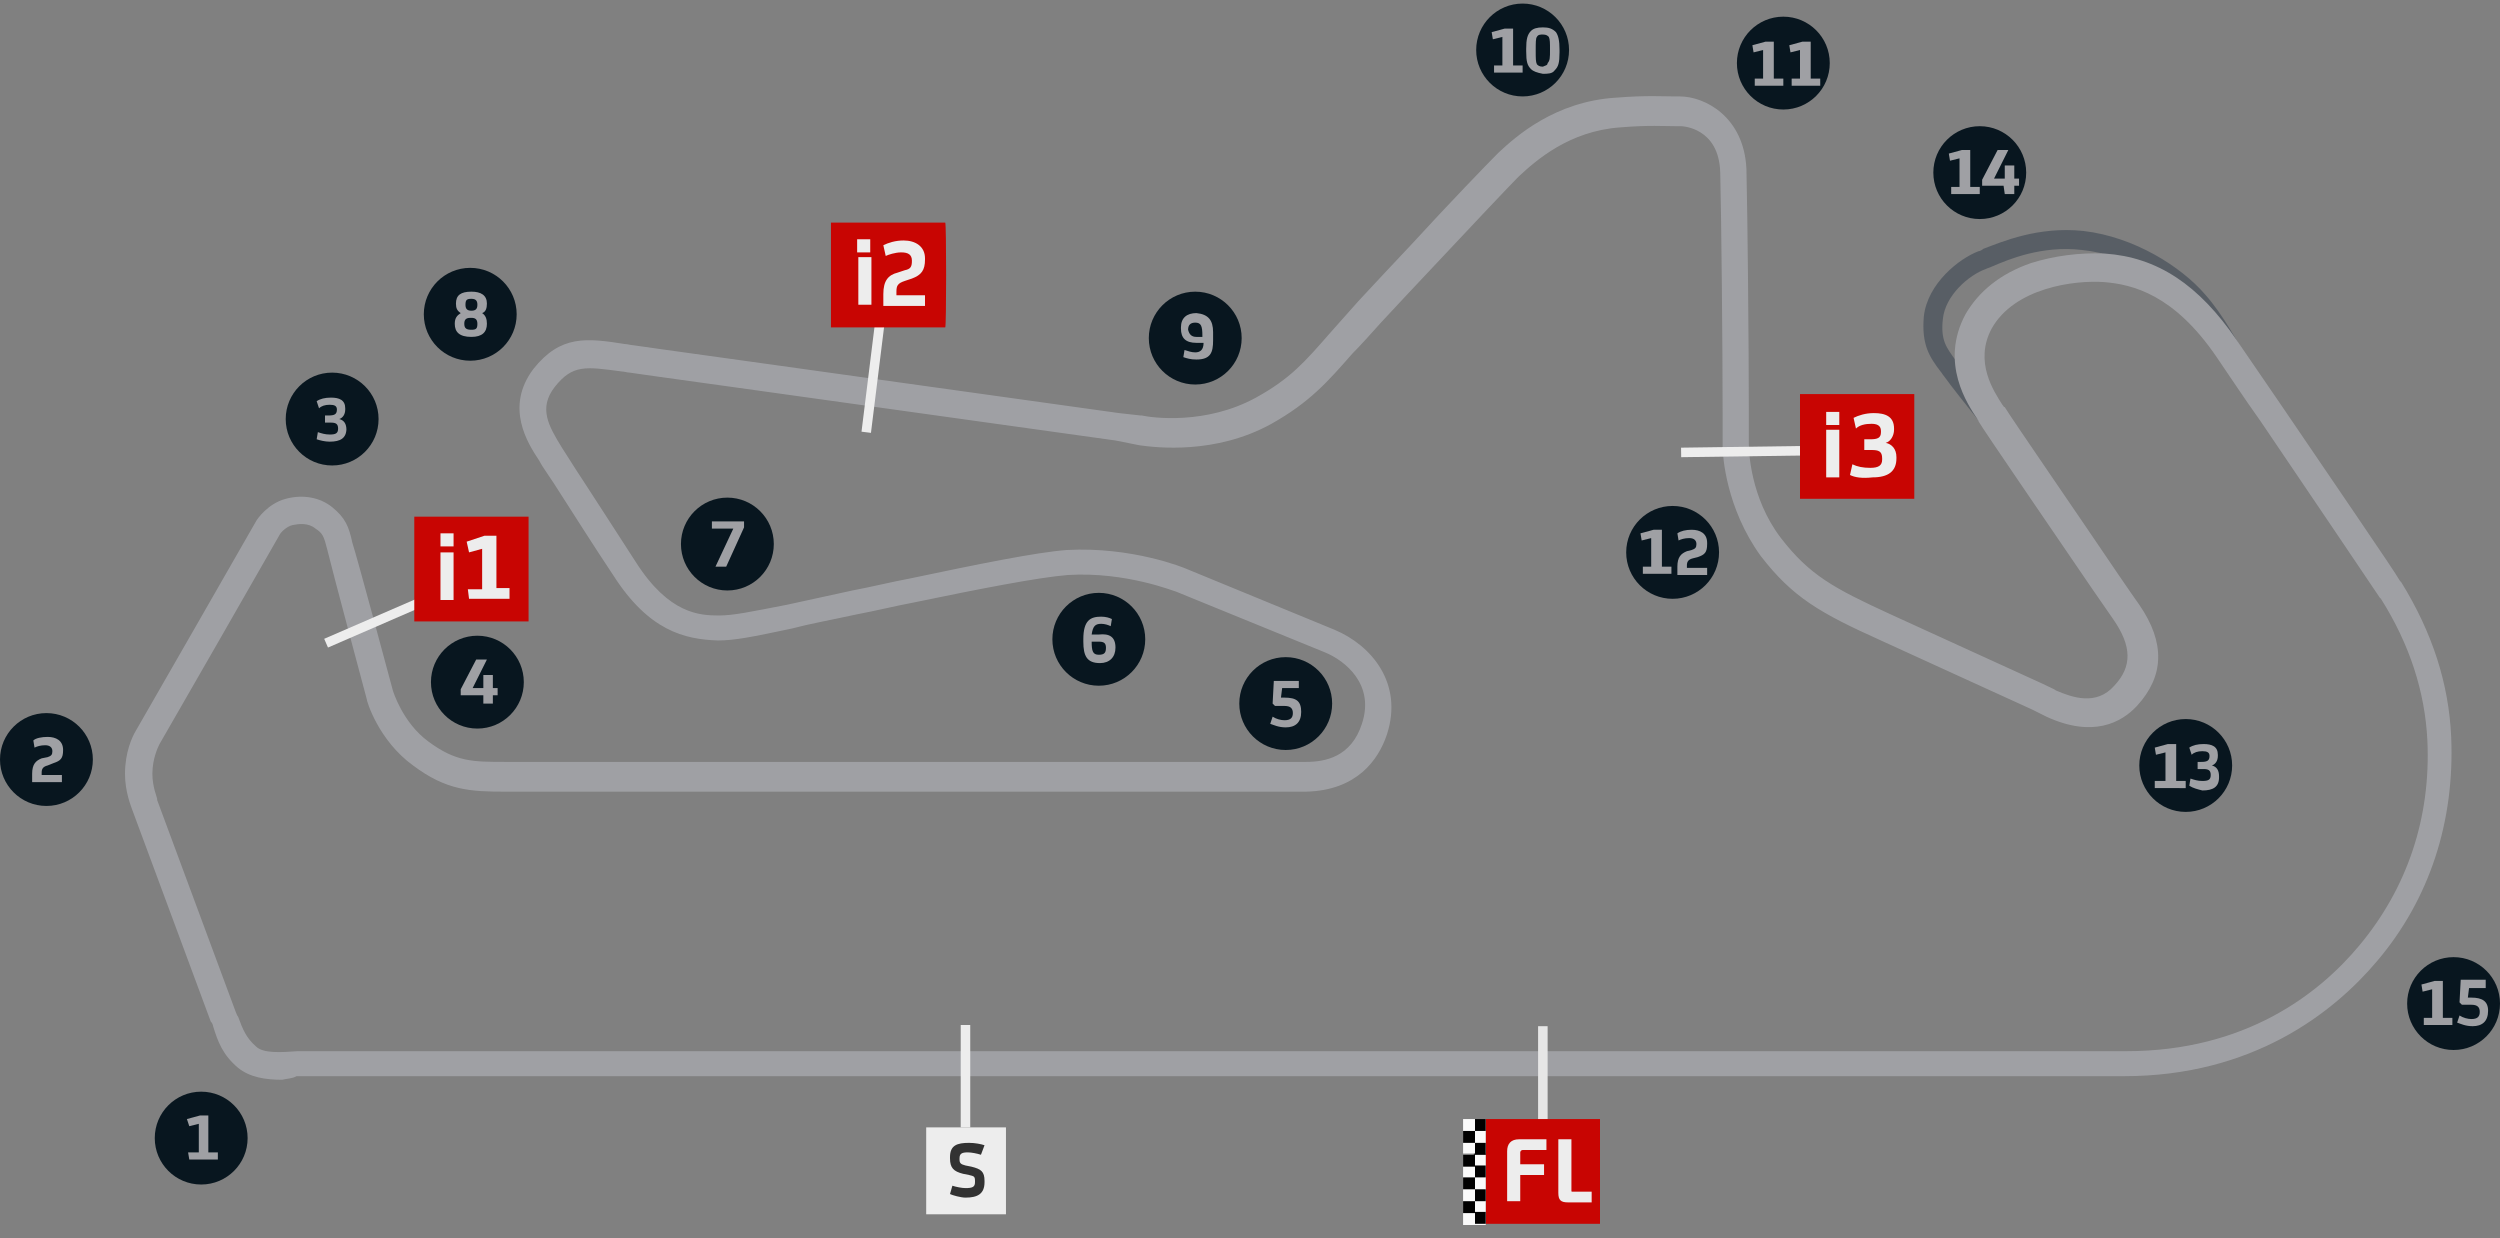<?xml version="1.0" encoding="utf-8"?>
<!-- Generator: Adobe Illustrator 28.0.0, SVG Export Plug-In . SVG Version: 6.00 Build 0)  -->
<svg version="1.1" id="Capa_1" xmlns="http://www.w3.org/2000/svg" xmlns:xlink="http://www.w3.org/1999/xlink" x="0px" y="0px"
	 viewBox="0 0 210 104" style="enable-background:new 0 0 210 104;" xml:space="preserve">
<rect x="0" y="0" width="210" height="104" fill="#808080" stroke="none"/>
<style type="text/css">
	.st0{fill:#585E65;}
	.st1{fill:#9FA0A4;}
	.st2{fill:#08161F;}
	.st3{enable-background:new    ;}
	.st4{fill:#E6E6E6;}
	.st5{fill:#C80502;}
	.st6{fill:#EDEDED;}
	.st7{fill:#323232;}
	.st8{fill:#FAFAFA;}
</style>
<path class="st0" d="M170,40.1c-0.2-0.3-5.8-7.2-6.7-8.5c-0.1-0.1-0.2-0.3-0.3-0.4c-0.9-1.2-1.6-2.2-1.4-4.6c0.3-2.8,3-4.9,4.6-5.5
	c0.1,0,0.3-0.1,0.4-0.2c1.6-0.6,4.6-1.9,8.4-1.5c4.3,0.5,8.2,3,10.2,5.3c1.6,1.8,2.8,4.1,3.9,6.1c0.4,0.7,0.7,1.4,1.1,1.9l-1.4,0.8
	c-0.4-0.6-0.7-1.3-1.1-2c-1.1-1.9-2.2-4.1-3.7-5.8c-1.7-2-5.2-4.3-9.1-4.7c-3.4-0.4-6.2,0.8-7.6,1.4c-0.2,0.1-0.3,0.1-0.5,0.2
	c-1.4,0.5-3.4,2.2-3.6,4.2c-0.2,1.8,0.3,2.4,1.1,3.5c0.1,0.1,0.2,0.3,0.3,0.4c0.9,1.3,6.6,8.4,6.6,8.5L170,40.1L170,40.1z"/>
<path class="st1" d="M23.7,90.7c-1.4,0-2.7-0.2-3.7-1c-1.3-1.1-1.7-2.2-2.1-3.5c0-0.1-0.1-0.3-0.2-0.4L11.1,68
	c-0.1-0.3-0.6-1.5-0.6-3c0-1.8,0.6-3.1,0.9-3.6c0.3-0.5,9.7-16.9,10.1-17.6l0,0c0.1-0.2,1-1.5,2.5-1.9s2.9-0.1,3.9,0.7
	c1.1,0.9,1.4,1.6,1.7,3C30,46.8,33,58,33,58s0.8,2.7,3,4.3c2.3,1.7,3.7,1.7,6.5,1.7c2.9,0,66.4,0,67.2,0c1.6,0,3.8-0.4,4.7-3.2
	c1.1-3.3-1.4-5.3-3.1-6l-12.5-5.1c-0.1,0-4.2-1.7-9.1-1.4c-2.5,0.2-7.6,1.2-12.9,2.3c-1.6,0.3-3.2,0.7-4.8,1c-2.3,0.5-4,0.8-5.5,1.2
	c-3.3,0.7-4.8,1-6.2,1c-2.8-0.1-5.8-0.8-8.8-5.5c-1.8-2.7-3.3-5.1-4.4-6.8c-0.8-1.3-1.5-2.2-1.8-2.8l0,0c-1-1.5-2.9-4.5-0.5-7.7
	c2.3-2.9,4.5-2.6,7.7-2.1c0.2,0,0.5,0.1,0.7,0.1c1.3,0.2,9.4,1.3,40.8,5.7l1.8,0.2c0,0,0,0,0.1,0c0.9,0.2,5.4,0.8,9.6-1.5
	c2.9-1.6,4.1-3,6.2-5.4c0.7-0.8,1.5-1.7,2.4-2.7c1.2-1.3,2.8-3,4.4-4.7c3.3-3.6,6.5-6.9,7.2-7.6l0.2-0.2c1.4-1.3,4.7-4.3,9.9-4.6
	c2.5-0.2,3.9-0.1,4.9-0.1c0.1,0,0.3,0,0.4,0c2.1,0,5.4,1.7,5.6,6.1c0.1,4,0.2,15,0.2,20.3c0,1.5,0,2.5,0,2.8c0,0.5,0.1,4.5,2.7,7.9
	c2.4,3.1,4.4,4.2,9.2,6.4c3.9,1.8,10.1,4.6,12.7,5.8c0.6,0.3,1.1,0.5,1.2,0.6l0,0c1.4,0.6,3.4,1.3,4.9-0.4c1.5-1.6,1.5-3.3-0.1-5.6
	c-0.2-0.3-0.9-1.3-1.8-2.6c-3.2-4.7-9.1-13.3-9.5-14c0-0.1-0.1-0.1-0.1-0.2c-0.8-1.2-3.2-4.7-1-8.8c1.1-1.9,2.9-3.4,5.5-4.3
	c1.9-0.6,4.1-0.9,6.2-0.8c4.4,0.3,7.9,2.6,11.1,7.3c0.9,1.3,2.2,3.2,3.7,5.4c4.2,6.2,9.5,13.9,10,14.8l0.1,0.1c2.6,4.2,4,8.5,4.2,13
	c0.3,7.1-1.8,13.6-6.2,18.8c-3.7,4.4-10.5,9.7-21.3,9.7c-3.6,0-24,0-48.9,0c-44.4,0-102.4,0-103.4,0c-0.4,0-0.8,0-1.2,0
	C24.6,90.6,24.1,90.6,23.7,90.7L23.7,90.7z M23.5,44.9C23,45.8,13.7,62,13.4,62.5c-0.1,0.2-0.6,1.2-0.6,2.5c0,1.1,0.4,2,0.4,2.1v0.1
	L19.8,85c0.1,0.2,0.1,0.3,0.2,0.4c0.4,1.1,0.7,1.8,1.5,2.5c0.6,0.6,2.1,0.5,3.5,0.4c0.4,0,0.9,0,1.3,0c1,0,58.9,0,103.4,0l0,0
	c24.8,0,45.3,0,48.9,0c10,0,16.2-4.8,19.6-8.9c4-4.8,6-10.7,5.7-17.2c-0.2-4.1-1.5-8.1-3.9-11.9l-0.1-0.1c-0.6-0.9-6-8.9-10-14.8
	c-1.5-2.1-2.8-4.1-3.7-5.4c-3.6-5.3-7.1-6.1-9.4-6.3c-2.6-0.2-7.6,0.5-9.5,3.9c-1.5,2.8,0.2,5.3,0.9,6.4c0.1,0.1,0.1,0.2,0.2,0.2
	c0.4,0.7,6.6,9.7,9.5,14c0.9,1.3,1.5,2.2,1.8,2.6c2.2,3.2,2.1,6-0.2,8.5c-1.3,1.4-3.7,2.7-7.6,0.9l0,0c-0.2-0.1-0.6-0.3-1.2-0.6
	c-2.6-1.2-8.8-4-12.7-5.8c-5.1-2.3-7.4-3.6-10.1-7.1c-2.9-4-3.2-8.4-3.2-9.2c0-0.3,0-1.3,0-2.8c0-5.3-0.1-16.2-0.2-20.2
	c-0.1-3.8-3.2-3.9-3.3-3.9s-0.3,0-0.4,0c-1,0-2.3-0.1-4.7,0.1c-4.3,0.3-7.1,2.8-8.5,4.1l-0.2,0.2c-0.6,0.6-4,4.2-7,7.4
	c-1.6,1.7-3.2,3.4-4.4,4.7c-0.9,1-1.7,1.9-2.4,2.6c-2.1,2.4-3.6,4.1-6.8,5.9c-4.7,2.6-9.7,2-11.1,1.8l-2-0.4
	c-31.4-4.4-39.5-5.5-40.8-5.7c-0.2,0-0.5-0.1-0.7-0.1c-3-0.4-4.1-0.6-5.6,1.3c-1.4,1.8-0.5,3.3,0.6,5.1l0,0c0.4,0.6,1,1.6,1.8,2.8
	c1.1,1.7,2.6,4,4.4,6.8c2.8,4.4,5.4,4.5,7,4.5c1.2,0,2.6-0.3,5.7-0.9c1.4-0.3,3.2-0.7,5.5-1.2c1.6-0.3,3.2-0.7,4.8-1
	c5.7-1.2,10.6-2.2,13.2-2.4c5.5-0.3,9.9,1.5,10.1,1.6l12.4,5.1c3.1,1.3,5.8,4.5,4.4,8.8c-0.7,2.1-2.5,4.7-6.8,4.8
	c-0.8,0-64.3,0-67.2,0c-3,0-5-0.1-7.8-2.2c-2.9-2.1-3.9-5.4-3.9-5.6c0,0-3-11.2-3.3-12.5c-0.3-1.2-0.4-1.4-1-1.8
	c-0.6-0.5-1.4-0.4-1.9-0.3C24.1,44.2,23.6,44.7,23.5,44.9L23.5,44.9z"/>
<circle class="st2" cx="16.9" cy="95.6" r="3.9"/>
<g class="st3">
	<path class="st1" d="M15.8,96.8h0.9v-2.4l0,0l-0.8,0.2L15.7,94l1.1-0.3h0.7v3.1h0.8v0.6h-2.4L15.8,96.8L15.8,96.8z"/>
</g>
<circle class="st2" cx="3.9" cy="63.8" r="3.9"/>
<g class="st3">
	<path class="st1" d="M2.7,65c0-0.8,0.3-1.1,0.8-1.3L4,63.6c0.3-0.1,0.4-0.2,0.4-0.5l0,0c0-0.3-0.2-0.5-0.6-0.5s-0.7,0.1-0.9,0.2
		l-0.1-0.6C3,62,3.5,61.9,4,61.9c0.7,0,1.3,0.3,1.3,1.1l0,0c0,0.7-0.2,0.9-0.8,1.1L4,64.3c-0.4,0.1-0.5,0.3-0.5,0.6v0.2h1.7v0.6H2.7
		V65z"/>
</g>
<circle class="st2" cx="27.9" cy="35.2" r="3.9"/>
<g class="st3">
	<path class="st1" d="M26.6,36.9l0.1-0.6c0.3,0.1,0.6,0.2,1,0.2c0.5,0,0.7-0.1,0.7-0.5l0,0c0-0.4-0.2-0.5-0.6-0.5h-0.5v-0.6h0.3
		c0.5,0,0.7-0.1,0.7-0.5l0,0c0-0.3-0.2-0.4-0.6-0.4s-0.7,0.1-0.9,0.3l-0.2-0.6c0.3-0.2,0.7-0.3,1.2-0.3c0.7,0,1.2,0.2,1.2,0.9v0.1
		c0,0.4-0.2,0.7-0.5,0.8l0,0c0.4,0.1,0.6,0.4,0.6,0.9V36c0,0.8-0.5,1.1-1.4,1.1C27.3,37.1,26.9,37,26.6,36.9z"/>
</g>
<circle class="st2" cx="40.1" cy="57.3" r="3.9"/>
<g class="st3">
	<path class="st1" d="M40.5,58.4h-1.8v-0.5l1.3-2.5h0.9l-1.2,2.4h0.9v-1.1h0.8v1.1h0.4v0.6h-0.4v0.7h-0.8v-0.7H40.5z"/>
</g>
<circle class="st2" cx="108" cy="59.1" r="3.9"/>
<g class="st3">
	<path class="st1" d="M109.3,59.8L109.3,59.8c0,0.9-0.5,1.3-1.3,1.3c-0.6,0-1-0.2-1.3-0.3l0.2-0.6c0.3,0.2,0.7,0.3,1,0.3
		c0.5,0,0.7-0.2,0.7-0.6l0,0c0-0.4-0.2-0.6-0.7-0.6c-0.3,0-0.6,0-0.8,0l-0.2-0.2l0.1-1.9h2.1v0.6h-1.4l-0.1,0.8c0.1,0,0.2,0,0.3,0
		C108.9,58.6,109.3,58.9,109.3,59.8z"/>
</g>
<circle class="st2" cx="92.3" cy="53.7" r="3.9"/>
<g class="st3">
	<path class="st1" d="M93.7,54.4L93.7,54.4c0,0.8-0.5,1.3-1.3,1.3c-1.1,0-1.4-0.6-1.4-1.8v-0.2c0-1.6,0.6-1.9,1.5-1.9
		c0.4,0,0.7,0.1,0.9,0.2l-0.1,0.6c-0.2-0.1-0.5-0.2-0.8-0.2c-0.5,0-0.7,0.2-0.8,0.9c0.2,0,0.5,0,0.6,0
		C93.2,53.2,93.7,53.5,93.7,54.4z M92.9,54.4c0-0.4-0.2-0.5-0.6-0.5c-0.2,0-0.4,0-0.6,0c0,0.8,0.1,1.1,0.6,1.1S92.9,54.8,92.9,54.4
		L92.9,54.4z"/>
</g>
<circle class="st2" cx="61.1" cy="45.7" r="3.9"/>
<g class="st3">
	<path class="st1" d="M61.6,44.4h-1.8v-0.6h2.7v0.5L61,47.6h-0.9L61.6,44.4z"/>
</g>
<circle class="st2" cx="39.5" cy="26.4" r="3.9"/>
<g class="st3">
	<path class="st1" d="M40.9,27.2L40.9,27.2c0,0.7-0.4,1.1-1.3,1.1c-1,0-1.4-0.4-1.4-1.1l0,0c0-0.5,0.2-0.7,0.5-0.9
		c-0.3-0.2-0.4-0.4-0.4-0.8l0,0c0-0.7,0.4-1,1.3-1c0.8,0,1.3,0.3,1.3,1l0,0c0,0.4-0.1,0.7-0.4,0.8C40.8,26.5,40.9,26.8,40.9,27.2z
		 M40.1,27.2c0-0.4-0.2-0.5-0.5-0.5h-0.1c-0.4,0-0.5,0.2-0.5,0.5l0,0c0,0.4,0.2,0.5,0.6,0.5C40,27.7,40.1,27.6,40.1,27.2L40.1,27.2z
		 M39.1,25.6c0,0.3,0.1,0.5,0.5,0.5l0,0c0.4,0,0.5-0.2,0.5-0.5l0,0c0-0.3-0.1-0.5-0.5-0.5C39.2,25.1,39.1,25.2,39.1,25.6L39.1,25.6z
		"/>
</g>
<circle class="st2" cx="100.4" cy="28.4" r="3.9"/>
<g class="st3">
	<path class="st1" d="M101.9,27.9v0.7c0,1-0.2,1.6-1.4,1.6c-0.5,0-0.8-0.1-1.1-0.2l0.1-0.6c0.3,0.1,0.6,0.2,0.9,0.2
		c0.4,0,0.7-0.2,0.7-0.8c-0.2,0-0.4,0-0.6,0c-0.9,0-1.3-0.4-1.3-1.2v-0.1c0-0.8,0.5-1.2,1.3-1.2C101.5,26.4,101.9,26.9,101.9,27.9z
		 M100.5,28.3c0.2,0,0.4,0,0.5,0v-0.1c0-0.8-0.1-1.1-0.6-1.1c-0.4,0-0.6,0.2-0.6,0.6l0,0C99.9,28.1,100.1,28.3,100.5,28.3z"/>
</g>
<circle class="st2" cx="127.9" cy="4.2" r="3.9"/>
<g class="st3">
	<path class="st1" d="M125.3,5.5h0.9V3.1l0,0l-0.8,0.2l-0.1-0.6l1.1-0.3h0.7v3.1h0.8v0.6h-2.4V5.5H125.3z"/>
	<path class="st1" d="M128.6,5.8c-0.3-0.3-0.4-0.6-0.4-1.5V4.1c0-0.8,0.1-1.2,0.4-1.5c0.2-0.2,0.5-0.3,1-0.3s0.8,0.1,1.1,0.4
		c0.2,0.3,0.3,0.7,0.3,1.5v0.2c0,0.9-0.1,1.2-0.4,1.5c-0.2,0.3-0.6,0.3-1,0.3C129.1,6.1,128.8,6,128.6,5.8z M130,5.3
		c0.2-0.2,0.2-0.5,0.2-1.1v0c0-0.6,0-0.9-0.1-1.1c-0.1-0.1-0.2-0.2-0.5-0.2c-0.2,0-0.4,0-0.5,0.2C129,3.2,129,3.6,129,4.2v0.1
		c0,0.6,0,0.9,0.1,1.1c0.1,0.1,0.2,0.2,0.5,0.2C129.8,5.5,130,5.5,130,5.3z"/>
</g>
<circle class="st2" cx="149.8" cy="5.3" r="3.9"/>
<g class="st3">
	<path class="st1" d="M147.2,6.6h0.9V4.2l0,0l-0.8,0.2l-0.1-0.6l1.1-0.3h0.7v3.1h0.8v0.6h-2.4V6.6H147.2z"/>
	<path class="st1" d="M150.3,6.6h0.9V4.2l0,0l-0.8,0.2l-0.1-0.6l1.1-0.3h0.7v3.1h0.8v0.6h-2.4V6.6H150.3z"/>
</g>
<circle class="st2" cx="140.5" cy="46.4" r="3.9"/>
<g class="st3">
	<path class="st1" d="M137.8,47.6h0.9v-2.4l0,0l-0.8,0.2l-0.1-0.6l1.1-0.3h0.7v3.1h0.8v0.6H138v-0.6H137.8z"/>
	<path class="st1" d="M140.9,47.6c0-0.8,0.3-1.1,0.8-1.3l0.4-0.1c0.3-0.1,0.4-0.2,0.4-0.5l0,0c0-0.3-0.2-0.5-0.6-0.5
		c-0.4,0-0.7,0.1-0.9,0.2l-0.1-0.6c0.3-0.2,0.7-0.3,1.2-0.3c0.7,0,1.3,0.3,1.3,1.1v0.1c0,0.7-0.2,0.9-0.8,1.1l-0.4,0.1
		c-0.4,0.1-0.5,0.3-0.5,0.6v0.2h1.7v0.6h-2.5L140.9,47.6L140.9,47.6z"/>
</g>
<circle class="st2" cx="183.6" cy="64.3" r="3.9"/>
<g class="st3">
	<path class="st1" d="M181,65.6h0.9v-2.4l0,0l-0.8,0.2l-0.1-0.6l1.1-0.3h0.7v3.1h0.8v0.6H181V65.6z"/>
	<path class="st1" d="M183.9,66l0.1-0.6c0.3,0.1,0.6,0.2,1,0.2c0.5,0,0.7-0.1,0.7-0.5l0,0c0-0.4-0.2-0.5-0.6-0.5h-0.5V64h0.3
		c0.5,0,0.7-0.1,0.7-0.5l0,0c0-0.3-0.2-0.4-0.6-0.4c-0.4,0-0.7,0.1-0.9,0.3l-0.2-0.6c0.3-0.2,0.7-0.3,1.2-0.3c0.7,0,1.2,0.2,1.2,0.9
		v0.1c0,0.4-0.2,0.7-0.5,0.8l0,0c0.4,0.1,0.6,0.4,0.6,0.9v0.1c0,0.8-0.5,1.1-1.4,1.1C184.6,66.3,184.2,66.2,183.9,66z"/>
</g>
<circle class="st2" cx="166.3" cy="14.5" r="3.9"/>
<g class="st3">
	<path class="st1" d="M163.7,15.7h0.9v-2.4l0,0l-0.8,0.2l-0.1-0.6l1.1-0.3h0.7v3.1h0.8v0.6h-2.4v-0.6H163.7z"/>
	<path class="st1" d="M168.3,15.6h-1.8v-0.5l1.3-2.5h0.9l-1.2,2.4h0.9v-1.1h0.8V15h0.4v0.6h-0.4v0.7h-0.8L168.3,15.6L168.3,15.6z"/>
</g>
<circle class="st2" cx="206.1" cy="84.3" r="3.9"/>
<g class="st3">
	<path class="st1" d="M203.4,85.5h0.9v-2.4l0,0l-0.8,0.2l-0.1-0.6l1.1-0.3h0.7v3.1h0.8v0.6h-2.4v-0.6H203.4z"/>
	<path class="st1" d="M209,84.9L209,84.9c0,0.9-0.5,1.3-1.3,1.3c-0.6,0-1-0.2-1.3-0.3l0.2-0.6c0.3,0.2,0.7,0.3,1,0.3
		c0.5,0,0.7-0.2,0.7-0.6l0,0c0-0.4-0.2-0.6-0.7-0.6c-0.3,0-0.6,0-0.8,0l-0.2-0.2l0.1-1.9h2.1V83h-1.4l-0.1,0.8c0.1,0,0.2,0,0.3,0
		C208.5,83.8,209,84.1,209,84.9z"/>
</g>
<rect x="129.2" y="86.2" class="st4" width="0.8" height="8.6"/>
<path class="st5" d="M134.4,94h-9.6v8.8h9.6V94z"/>
<g class="st3">
	<path class="st6" d="M126.6,96.7c0-0.6,0.3-1,1-1h2.3v0.9h-2c-0.1,0-0.2,0.1-0.2,0.2v1h2v0.9h-2v2.2h-1.1V96.7z"/>
	<path class="st6" d="M130.9,100.2v-4.5h1.1v4.3c0,0.1,0,0.1,0.1,0.1h1.6v0.9h-2C131.1,101,130.9,100.8,130.9,100.2z"/>
</g>
<rect x="26.9" y="51.1" transform="matrix(0.917 -0.398 0.398 0.917 -17.773 17.508)" class="st6" width="12.7" height="0.8"/>
<path class="st5" d="M44.4,43.4h-9.6l0,0v8.8h9.6V43.4z"/>
<g class="st3">
	<path class="st6" d="M37,44.8h1.1v1.1H37V44.8z M37,46.4h1.1v4H37V46.4z"/>
	<path class="st6" d="M39.3,49.5h1.2v-3.4l0,0l-1.1,0.3l-0.2-0.9l1.5-0.5h1v4.4h1.1v0.9h-3.4L39.3,49.5L39.3,49.5z"/>
</g>
<rect x="141.2" y="37.5" transform="matrix(1 -1.396222e-02 1.396222e-02 1 -0.515 2.076)" class="st6" width="14.4" height="0.8"/>
<path class="st5" d="M160.8,33.1h-9.6l0,0v8.8h9.6C160.8,41.9,160.8,33.1,160.8,33.1z"/>
<g class="st3">
	<path class="st6" d="M153.4,34.6h1.1v1.1h-1.1V34.6z M153.4,36.1h1.1v4h-1.1V36.1z"/>
	<path class="st6" d="M155.4,39.9l0.2-0.9c0.4,0.2,0.9,0.3,1.5,0.3c0.7,0,1-0.2,1-0.7v-0.1c0-0.6-0.3-0.7-0.9-0.7h-0.6v-0.9h0.5
		c0.6,0,0.9-0.1,0.9-0.6v-0.1c0-0.5-0.4-0.6-0.8-0.6c-0.5,0-1,0.1-1.3,0.4l-0.2-0.9c0.4-0.2,1-0.4,1.7-0.4c1,0,1.7,0.3,1.7,1.3v0.1
		c0,0.5-0.3,1-0.7,1.1l0,0c0.5,0.1,0.9,0.5,0.9,1.2v0.1c0,1.1-0.7,1.6-2,1.6C156.4,40.2,155.8,40.1,155.4,39.9z"/>
</g>
<rect x="67.4" y="29.7" transform="matrix(0.123 -0.992 0.992 0.123 34.614 99.469)" class="st6" width="12.4" height="0.8"/>
<path class="st5" d="M79.4,18.7h-9.6l0,0v8.8h9.6C79.5,27.5,79.5,18.7,79.4,18.7z"/>
<g class="st3">
	<path class="st6" d="M72,20.1h1.1v1.1H72V20.1z M72.1,21.6h1.1v4h-1.1V21.6z"/>
	<path class="st6" d="M74.2,24.7c0-1.1,0.4-1.6,1.2-1.8l0.6-0.2c0.5-0.1,0.6-0.3,0.6-0.8l0,0c0-0.5-0.3-0.7-0.9-0.7
		c-0.5,0-1.1,0.2-1.3,0.3l-0.2-0.9c0.4-0.2,1-0.4,1.7-0.4c1,0,1.8,0.5,1.8,1.5v0.1c0,0.9-0.3,1.3-1.1,1.6L76,23.6
		c-0.6,0.2-0.7,0.4-0.7,0.9v0.3h2.4v0.9h-3.5V24.7z"/>
</g>
<rect x="80.7" y="86.1" class="st6" width="0.8" height="8.6"/>
<path class="st6" d="M84.5,94.7h-6.7l0,0v7.3h6.7V94.7z"/>
<g class="st3">
	<path class="st7" d="M79.8,100.3l0.2-0.7c0.3,0.1,0.8,0.2,1.1,0.2c0.6,0,0.8-0.1,0.8-0.5v-0.1c0-0.4-0.1-0.4-0.5-0.5l-0.5-0.1
		c-0.8-0.2-1.1-0.5-1.1-1.3v-0.1c0-1,0.6-1.2,1.6-1.2c0.5,0,1,0.1,1.3,0.2L82.4,97c-0.3-0.1-0.8-0.2-1.1-0.2c-0.5,0-0.7,0.1-0.7,0.5
		v0.1c0,0.3,0.1,0.4,0.5,0.5l0.5,0.1c0.8,0.2,1.1,0.4,1.1,1.2v0.1c0,1-0.6,1.3-1.6,1.3C80.7,100.6,80,100.4,79.8,100.3z"/>
</g>
<rect x="123.8" y="97" class="st8" width="1" height="5.9"/>
<rect x="123.8" y="97.9" width="1" height="1"/>
<rect x="123.8" y="99.9" width="1" height="1"/>
<rect x="123.8" y="101.8" width="1" height="1"/>
<rect x="122.9" y="97" class="st8" width="1" height="5.9"/>
<rect x="122.9" y="97" width="1" height="1"/>
<rect x="122.9" y="98.9" width="1" height="1"/>
<rect x="122.9" y="100.9" width="1" height="1"/>
<rect x="123.8" y="94" class="st8" width="1" height="2.9"/>
<rect x="123.8" y="94" width="1" height="1"/>
<rect x="123.8" y="96" width="1" height="1"/>
<rect x="122.9" y="94" class="st8" width="1" height="2.9"/>
<rect x="122.9" y="95" width="1" height="1"/>
</svg>
